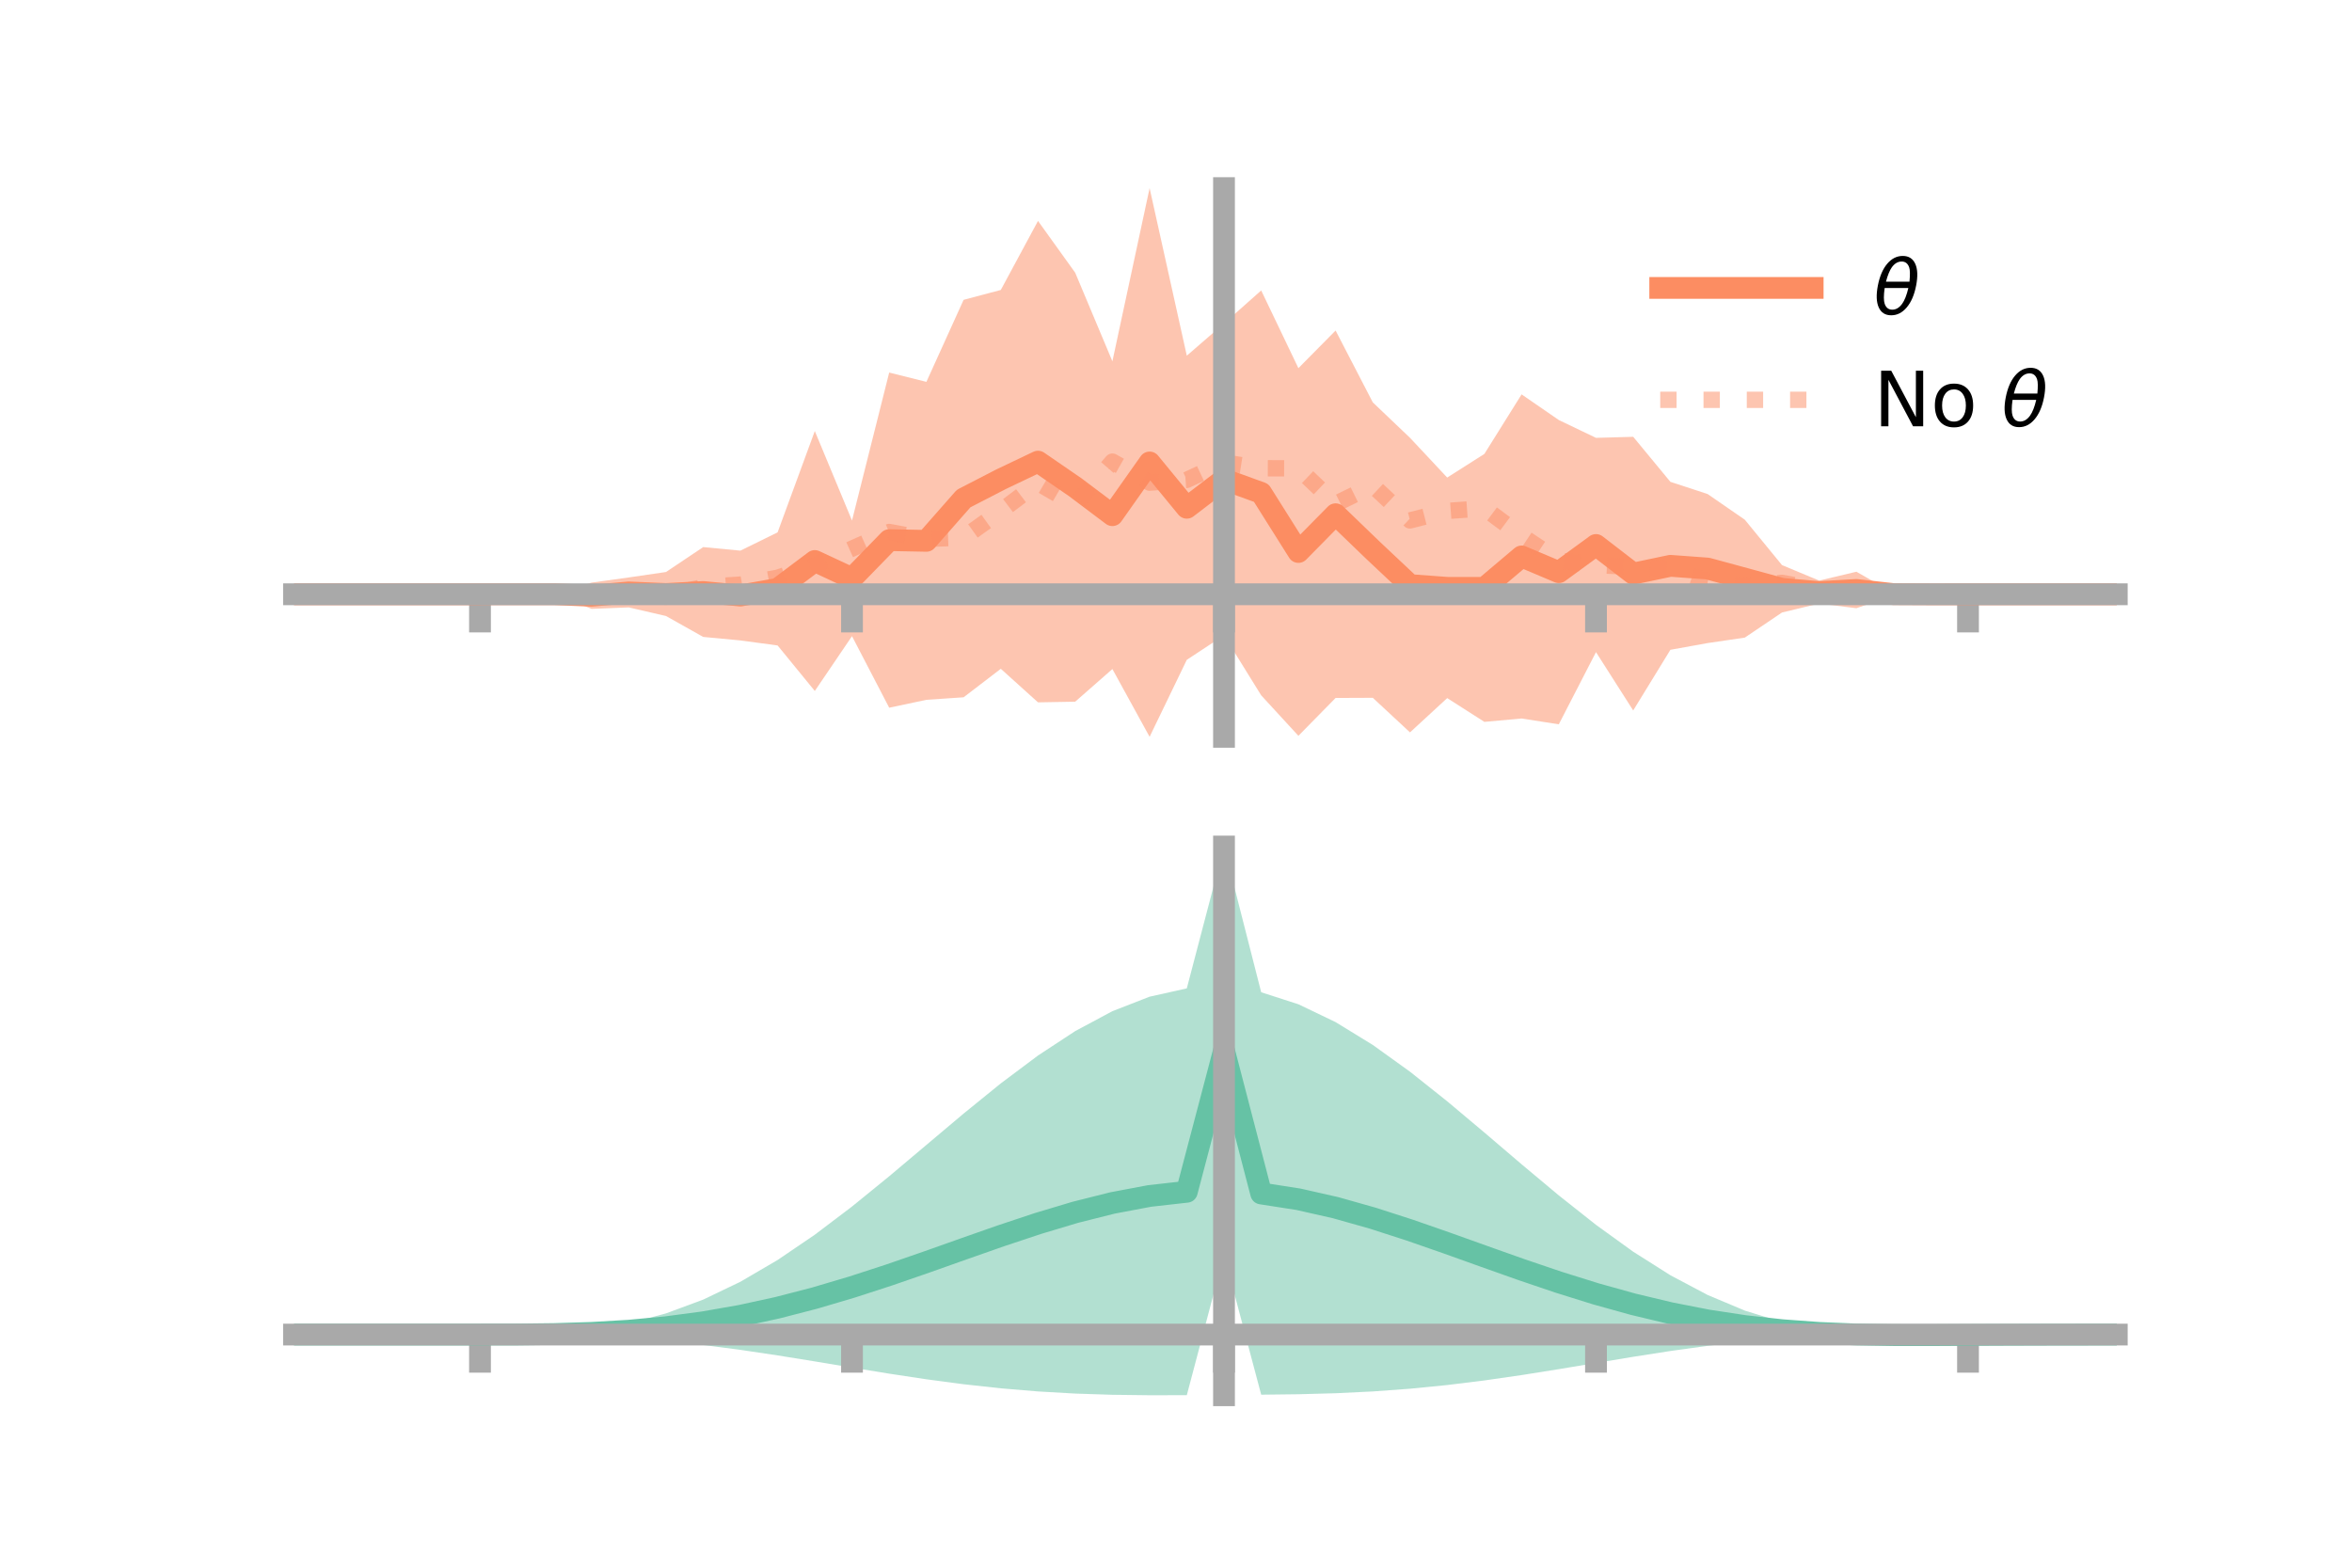 <?xml version="1.0" encoding="utf-8" standalone="no"?>
<!DOCTYPE svg PUBLIC "-//W3C//DTD SVG 1.1//EN"
  "http://www.w3.org/Graphics/SVG/1.1/DTD/svg11.dtd">
<!-- Created with matplotlib (https://matplotlib.org/) -->
<svg height="144pt" version="1.1" viewBox="0 0 216 144" width="216pt" xmlns="http://www.w3.org/2000/svg" xmlns:xlink="http://www.w3.org/1999/xlink">
 <defs>
  <style type="text/css">*{stroke-linecap:butt;stroke-linejoin:round;}</style>
 </defs>
 <g id="figure_1">
  <g id="patch_1">
   <path d="M 0 144 
L 216 144 
L 216 0 
L 0 0 
z
" style="fill:none;"/>
  </g>
  <g id="axes_1">
   <g id="patch_2">
    <path d="M 27 67.68 
L 194.4 67.68 
L 194.4 17.28 
L 27 17.28 
z
" style="fill:none;"/>
   </g>
   <g id="PolyCollection_1">
    <path clip-path="url(#p66b47c633c)" d="M 27 54.587 
L 27 54.587 
L 30.416 54.587 
L 33.833 54.587 
L 37.249 54.587 
L 40.665 54.587 
L 44.082 54.587 
L 47.498 54.56 
L 50.914 54.572 
L 54.331 53.516 
L 57.747 53.041 
L 61.163 52.542 
L 64.58 50.253 
L 67.996 50.579 
L 71.412 48.9 
L 74.829 39.594 
L 78.245 47.814 
L 81.661 34.221 
L 85.078 35.076 
L 88.494 27.543 
L 91.91 26.634 
L 95.327 20.293 
L 98.743 25.05 
L 102.159 33.188 
L 105.576 17.28 
L 108.992 32.671 
L 112.408 29.714 
L 115.824 26.68 
L 119.241 33.818 
L 122.657 30.361 
L 126.073 36.96 
L 129.49 40.216 
L 132.906 43.866 
L 136.322 41.693 
L 139.739 36.226 
L 143.155 38.581 
L 146.571 40.219 
L 149.988 40.123 
L 153.404 44.26 
L 156.82 45.379 
L 160.237 47.737 
L 163.653 51.907 
L 167.069 53.33 
L 170.486 52.515 
L 173.902 54.471 
L 177.318 54.571 
L 180.735 54.587 
L 184.151 54.587 
L 187.567 54.587 
L 190.984 54.587 
L 194.4 54.587 
L 194.4 54.587 
L 194.4 54.587 
L 190.984 54.587 
L 187.567 54.587 
L 184.151 54.587 
L 180.735 54.587 
L 177.318 54.608 
L 173.902 54.674 
L 170.486 55.868 
L 167.069 55.439 
L 163.653 56.262 
L 160.237 58.568 
L 156.82 59.07 
L 153.404 59.688 
L 149.988 65.26 
L 146.571 59.901 
L 143.155 66.532 
L 139.739 65.997 
L 136.322 66.308 
L 132.906 64.124 
L 129.49 67.273 
L 126.073 64.097 
L 122.657 64.111 
L 119.241 67.588 
L 115.824 63.87 
L 112.408 58.356 
L 108.992 60.609 
L 105.576 67.68 
L 102.159 61.455 
L 98.743 64.453 
L 95.327 64.514 
L 91.91 61.432 
L 88.494 64.05 
L 85.078 64.282 
L 81.661 65.007 
L 78.245 58.434 
L 74.829 63.469 
L 71.412 59.289 
L 67.996 58.827 
L 64.58 58.505 
L 61.163 56.584 
L 57.747 55.793 
L 54.331 55.925 
L 50.914 54.596 
L 47.498 54.607 
L 44.082 54.587 
L 40.665 54.587 
L 37.249 54.587 
L 33.833 54.587 
L 30.416 54.587 
L 27 54.587 
z
" style="fill:#fc8d62;fill-opacity:0.5;"/>
   </g>
   <g id="matplotlib.axis_1">
    <g id="xtick_1">
     <g id="line2d_1">
      <defs>
       <path d="M 0 0 
L 0 3.5 
" id="m4c30abc6ad" style="stroke:#a9a9a9;stroke-width:2;"/>
      </defs>
      <g>
       <use style="fill:#a9a9a9;stroke:#a9a9a9;stroke-width:2;" x="44.082" xlink:href="#m4c30abc6ad" y="54.587"/>
      </g>
     </g>
    </g>
    <g id="xtick_2">
     <g id="line2d_2">
      <g>
       <use style="fill:#a9a9a9;stroke:#a9a9a9;stroke-width:2;" x="78.245" xlink:href="#m4c30abc6ad" y="54.587"/>
      </g>
     </g>
    </g>
    <g id="xtick_3">
     <g id="line2d_3">
      <g>
       <use style="fill:#a9a9a9;stroke:#a9a9a9;stroke-width:2;" x="112.408" xlink:href="#m4c30abc6ad" y="54.587"/>
      </g>
     </g>
    </g>
    <g id="xtick_4">
     <g id="line2d_4">
      <g>
       <use style="fill:#a9a9a9;stroke:#a9a9a9;stroke-width:2;" x="146.571" xlink:href="#m4c30abc6ad" y="54.587"/>
      </g>
     </g>
    </g>
    <g id="xtick_5">
     <g id="line2d_5">
      <g>
       <use style="fill:#a9a9a9;stroke:#a9a9a9;stroke-width:2;" x="180.735" xlink:href="#m4c30abc6ad" y="54.587"/>
      </g>
     </g>
    </g>
   </g>
   <g id="matplotlib.axis_2"/>
   <g id="line2d_6">
    <path clip-path="url(#p66b47c633c)" d="M 27 54.587 
L 30.416 54.587 
L 33.833 54.587 
L 37.249 54.587 
L 40.665 54.587 
L 44.082 54.587 
L 47.498 54.583 
L 50.914 54.584 
L 54.331 54.721 
L 57.747 54.417 
L 61.163 54.563 
L 64.58 54.379 
L 67.996 54.703 
L 71.412 54.094 
L 74.829 51.531 
L 78.245 53.124 
L 81.661 49.614 
L 85.078 49.679 
L 88.494 45.797 
L 91.91 44.033 
L 95.327 42.403 
L 98.743 44.751 
L 102.159 47.322 
L 105.576 42.48 
L 108.992 46.64 
L 112.408 44.035 
L 115.824 45.275 
L 119.241 50.703 
L 122.657 47.236 
L 126.073 50.529 
L 129.49 53.745 
L 132.906 53.995 
L 136.322 54 
L 139.739 51.112 
L 143.155 52.556 
L 146.571 50.06 
L 149.988 52.692 
L 153.404 51.974 
L 156.82 52.224 
L 160.237 53.153 
L 163.653 54.085 
L 167.069 54.384 
L 170.486 54.191 
L 173.902 54.573 
L 177.318 54.589 
L 180.735 54.587 
L 184.151 54.587 
L 187.567 54.587 
L 190.984 54.587 
L 194.4 54.587 
" style="fill:none;stroke:#fc8d62;stroke-linecap:square;stroke-width:2;"/>
   </g>
   <g id="line2d_7">
    <path clip-path="url(#p66b47c633c)" d="M 27 54.587 
L 30.416 54.587 
L 33.833 54.587 
L 37.249 54.587 
L 40.665 54.587 
L 44.082 54.587 
L 47.498 54.574 
L 50.914 54.557 
L 54.331 54.643 
L 57.747 54.528 
L 61.163 54.679 
L 64.58 53.933 
L 67.996 53.696 
L 71.412 53.069 
L 74.829 51.94 
L 78.245 50.4 
L 81.661 48.865 
L 85.078 49.5 
L 88.494 49.38 
L 91.91 46.941 
L 95.327 44.362 
L 98.743 46.36 
L 102.159 42.403 
L 105.576 44.334 
L 108.992 44.081 
L 112.408 42.478 
L 115.824 43.011 
L 119.241 43.021 
L 122.657 46.287 
L 126.073 44.604 
L 129.49 47.802 
L 132.906 46.934 
L 136.322 46.687 
L 139.739 49.225 
L 143.155 51.487 
L 146.571 51.909 
L 149.988 52.063 
L 153.404 52.262 
L 156.82 53.4 
L 160.237 53.794 
L 163.653 53.537 
L 167.069 54.174 
L 170.486 54.364 
L 173.902 54.576 
L 177.318 54.596 
L 180.735 54.587 
L 184.151 54.587 
L 187.567 54.587 
L 190.984 54.587 
L 194.4 54.587 
" style="fill:none;stroke:#fc8d62;stroke-dasharray:1.5,2.475;stroke-dashoffset:0;stroke-opacity:0.5;stroke-width:1.5;"/>
   </g>
   <g id="patch_3">
    <path d="M 112.408 67.68 
L 112.408 17.28 
" style="fill:none;stroke:#a9a9a9;stroke-linecap:square;stroke-linejoin:miter;stroke-width:2;"/>
   </g>
   <g id="patch_4">
    <path d="M 194.4 67.68 
L 194.4 17.28 
" style="fill:none;"/>
   </g>
   <g id="patch_5">
    <path d="M 27 54.587 
L 194.4 54.587 
" style="fill:none;stroke:#a9a9a9;stroke-linecap:square;stroke-linejoin:miter;stroke-width:2;"/>
   </g>
   <g id="patch_6">
    <path d="M 27 17.28 
L 194.4 17.28 
" style="fill:none;"/>
   </g>
   <g id="legend_1">
    <g id="line2d_8">
     <path d="M 152.47 26.449 
L 166.47 26.449 
" style="fill:none;stroke:#fc8d62;stroke-linecap:square;stroke-width:2;"/>
    </g>
    <g id="line2d_9"/>
    <g id="text_1">
     <!-- $\theta$ -->
     <g transform="translate(172.07 28.899)scale(0.07 -0.07)">
      <defs>
       <path d="M 45.516 34.672 
L 14.453 34.672 
Q 12.359 20.062 14.5 13.875 
Q 17.188 6.25 24.469 6.25 
Q 31.781 6.25 37.359 13.922 
Q 42.234 20.656 45.516 34.672 
z
M 47.016 42.969 
Q 48.344 56.844 46.625 61.719 
Q 43.953 69.438 36.766 69.438 
Q 29.297 69.438 23.828 61.812 
Q 19.531 55.672 16.156 42.969 
z
M 38.188 76.766 
Q 49.906 76.766 54.594 66.406 
Q 59.281 56.109 55.719 37.844 
Q 52.203 19.625 43.453 9.281 
Q 34.766 -1.125 23.047 -1.125 
Q 11.281 -1.125 6.641 9.281 
Q 2 19.625 5.516 37.844 
Q 9.078 56.109 17.719 66.406 
Q 26.422 76.766 38.188 76.766 
z
" id="DejaVuSans-Oblique-952"/>
      </defs>
      <use transform="translate(0 0.234)" xlink:href="#DejaVuSans-Oblique-952"/>
     </g>
    </g>
    <g id="line2d_10">
     <path d="M 152.47 36.724 
L 166.47 36.724 
" style="fill:none;stroke:#fc8d62;stroke-dasharray:1.5,2.475;stroke-dashoffset:0;stroke-opacity:0.5;stroke-width:1.5;"/>
    </g>
    <g id="line2d_11"/>
    <g id="text_2">
     <!-- No $\theta$ -->
     <g transform="translate(172.07 39.174)scale(0.07 -0.07)">
      <defs>
       <path d="M 9.812 72.906 
L 23.094 72.906 
L 55.422 11.922 
L 55.422 72.906 
L 64.984 72.906 
L 64.984 0 
L 51.703 0 
L 19.391 60.984 
L 19.391 0 
L 9.812 0 
z
" id="DejaVuSans-78"/>
       <path d="M 30.609 48.391 
Q 23.391 48.391 19.188 42.75 
Q 14.984 37.109 14.984 27.297 
Q 14.984 17.484 19.156 11.844 
Q 23.344 6.203 30.609 6.203 
Q 37.797 6.203 41.984 11.859 
Q 46.188 17.531 46.188 27.297 
Q 46.188 37.016 41.984 42.703 
Q 37.797 48.391 30.609 48.391 
z
M 30.609 56 
Q 42.328 56 49.016 48.375 
Q 55.719 40.766 55.719 27.297 
Q 55.719 13.875 49.016 6.219 
Q 42.328 -1.422 30.609 -1.422 
Q 18.844 -1.422 12.172 6.219 
Q 5.516 13.875 5.516 27.297 
Q 5.516 40.766 12.172 48.375 
Q 18.844 56 30.609 56 
z
" id="DejaVuSans-111"/>
       <path id="DejaVuSans-32"/>
      </defs>
      <use transform="translate(0 0.234)" xlink:href="#DejaVuSans-78"/>
      <use transform="translate(74.805 0.234)" xlink:href="#DejaVuSans-111"/>
      <use transform="translate(135.986 0.234)" xlink:href="#DejaVuSans-32"/>
      <use transform="translate(167.773 0.234)" xlink:href="#DejaVuSans-Oblique-952"/>
     </g>
    </g>
   </g>
  </g>
  <g id="axes_2">
   <g id="patch_7">
    <path d="M 27 128.16 
L 194.4 128.16 
L 194.4 77.76 
L 27 77.76 
z
" style="fill:none;"/>
   </g>
   <g id="PolyCollection_2">
    <path clip-path="url(#p7f382e75d2)" d="M 27 122.589 
L 27 122.583 
L 30.416 122.585 
L 33.833 122.585 
L 37.249 122.585 
L 40.665 122.585 
L 44.082 122.585 
L 47.498 122.567 
L 50.914 122.447 
L 54.331 122.132 
L 57.747 121.55 
L 61.163 120.642 
L 64.58 119.375 
L 67.996 117.736 
L 71.412 115.737 
L 74.829 113.415 
L 78.245 110.826 
L 81.661 108.046 
L 85.078 105.167 
L 88.494 102.288 
L 91.91 99.515 
L 95.327 96.955 
L 98.743 94.712 
L 102.159 92.882 
L 105.576 91.551 
L 108.992 90.788 
L 112.408 77.76 
L 115.824 91.145 
L 119.241 92.247 
L 122.657 93.887 
L 126.073 95.983 
L 129.49 98.441 
L 132.906 101.159 
L 136.322 104.029 
L 139.739 106.945 
L 143.155 109.804 
L 146.571 112.508 
L 149.988 114.976 
L 153.404 117.138 
L 156.82 118.949 
L 160.237 120.385 
L 163.653 121.444 
L 167.069 122.145 
L 170.486 122.474 
L 173.902 122.493 
L 177.318 122.503 
L 180.735 122.528 
L 184.151 122.55 
L 187.567 122.565 
L 190.984 122.575 
L 194.4 122.58 
L 194.4 122.595 
L 194.4 122.595 
L 190.984 122.606 
L 187.567 122.627 
L 184.151 122.661 
L 180.735 122.715 
L 177.318 122.777 
L 173.902 122.778 
L 170.486 122.68 
L 167.069 122.725 
L 163.653 122.925 
L 160.237 123.228 
L 156.82 123.622 
L 153.404 124.096 
L 149.988 124.629 
L 146.571 125.195 
L 143.155 125.764 
L 139.739 126.308 
L 136.322 126.801 
L 132.906 127.223 
L 129.49 127.561 
L 126.073 127.811 
L 122.657 127.976 
L 119.241 128.068 
L 115.824 128.109 
L 112.408 115.243 
L 108.992 128.154 
L 105.576 128.16 
L 102.159 128.118 
L 98.743 128.007 
L 95.327 127.811 
L 91.91 127.524 
L 88.494 127.149 
L 85.078 126.695 
L 81.661 126.178 
L 78.245 125.621 
L 74.829 125.052 
L 71.412 124.5 
L 67.996 123.991 
L 64.58 123.547 
L 61.163 123.186 
L 57.747 122.915 
L 54.331 122.733 
L 50.914 122.632 
L 47.498 122.592 
L 44.082 122.585 
L 40.665 122.585 
L 37.249 122.585 
L 33.833 122.586 
L 30.416 122.586 
L 27 122.589 
z
" style="fill:#66c2a5;fill-opacity:0.5;"/>
   </g>
   <g id="matplotlib.axis_3">
    <g id="xtick_6">
     <g id="line2d_12">
      <g>
       <use style="fill:#a9a9a9;stroke:#a9a9a9;stroke-width:2;" x="44.082" xlink:href="#m4c30abc6ad" y="122.585"/>
      </g>
     </g>
    </g>
    <g id="xtick_7">
     <g id="line2d_13">
      <g>
       <use style="fill:#a9a9a9;stroke:#a9a9a9;stroke-width:2;" x="78.245" xlink:href="#m4c30abc6ad" y="122.585"/>
      </g>
     </g>
    </g>
    <g id="xtick_8">
     <g id="line2d_14">
      <g>
       <use style="fill:#a9a9a9;stroke:#a9a9a9;stroke-width:2;" x="112.408" xlink:href="#m4c30abc6ad" y="122.585"/>
      </g>
     </g>
    </g>
    <g id="xtick_9">
     <g id="line2d_15">
      <g>
       <use style="fill:#a9a9a9;stroke:#a9a9a9;stroke-width:2;" x="146.571" xlink:href="#m4c30abc6ad" y="122.585"/>
      </g>
     </g>
    </g>
    <g id="xtick_10">
     <g id="line2d_16">
      <g>
       <use style="fill:#a9a9a9;stroke:#a9a9a9;stroke-width:2;" x="180.735" xlink:href="#m4c30abc6ad" y="122.585"/>
      </g>
     </g>
    </g>
   </g>
   <g id="matplotlib.axis_4"/>
   <g id="line2d_17">
    <path clip-path="url(#p7f382e75d2)" d="M 27 122.586 
L 30.416 122.586 
L 33.833 122.585 
L 37.249 122.585 
L 40.665 122.585 
L 44.082 122.585 
L 47.498 122.579 
L 50.914 122.539 
L 54.331 122.433 
L 57.747 122.232 
L 61.163 121.914 
L 64.58 121.461 
L 67.996 120.863 
L 71.412 120.119 
L 74.829 119.234 
L 78.245 118.223 
L 81.661 117.112 
L 85.078 115.931 
L 88.494 114.719 
L 91.91 113.52 
L 95.327 112.383 
L 98.743 111.359 
L 102.159 110.5 
L 105.576 109.855 
L 108.992 109.471 
L 112.408 96.502 
L 115.824 109.627 
L 119.241 110.158 
L 122.657 110.932 
L 126.073 111.897 
L 129.49 113.001 
L 132.906 114.191 
L 136.322 115.415 
L 139.739 116.627 
L 143.155 117.784 
L 146.571 118.851 
L 149.988 119.802 
L 153.404 120.617 
L 156.82 121.286 
L 160.237 121.806 
L 163.653 122.184 
L 167.069 122.435 
L 170.486 122.577 
L 173.902 122.636 
L 177.318 122.64 
L 180.735 122.621 
L 184.151 122.606 
L 187.567 122.596 
L 190.984 122.59 
L 194.4 122.587 
" style="fill:none;stroke:#66c2a5;stroke-linecap:square;stroke-width:2;"/>
   </g>
   <g id="patch_8">
    <path d="M 112.408 128.16 
L 112.408 77.76 
" style="fill:none;stroke:#a9a9a9;stroke-linecap:square;stroke-linejoin:miter;stroke-width:2;"/>
   </g>
   <g id="patch_9">
    <path d="M 194.4 128.16 
L 194.4 77.76 
" style="fill:none;"/>
   </g>
   <g id="patch_10">
    <path d="M 27 122.585 
L 194.4 122.585 
" style="fill:none;stroke:#a9a9a9;stroke-linecap:square;stroke-linejoin:miter;stroke-width:2;"/>
   </g>
   <g id="patch_11">
    <path d="M 27 77.76 
L 194.4 77.76 
" style="fill:none;"/>
   </g>
  </g>
 </g>
 <defs>
  <clipPath id="p66b47c633c">
   <rect height="50.4" width="167.4" x="27" y="17.28"/>
  </clipPath>
  <clipPath id="p7f382e75d2">
   <rect height="50.4" width="167.4" x="27" y="77.76"/>
  </clipPath>
 </defs>
</svg>

